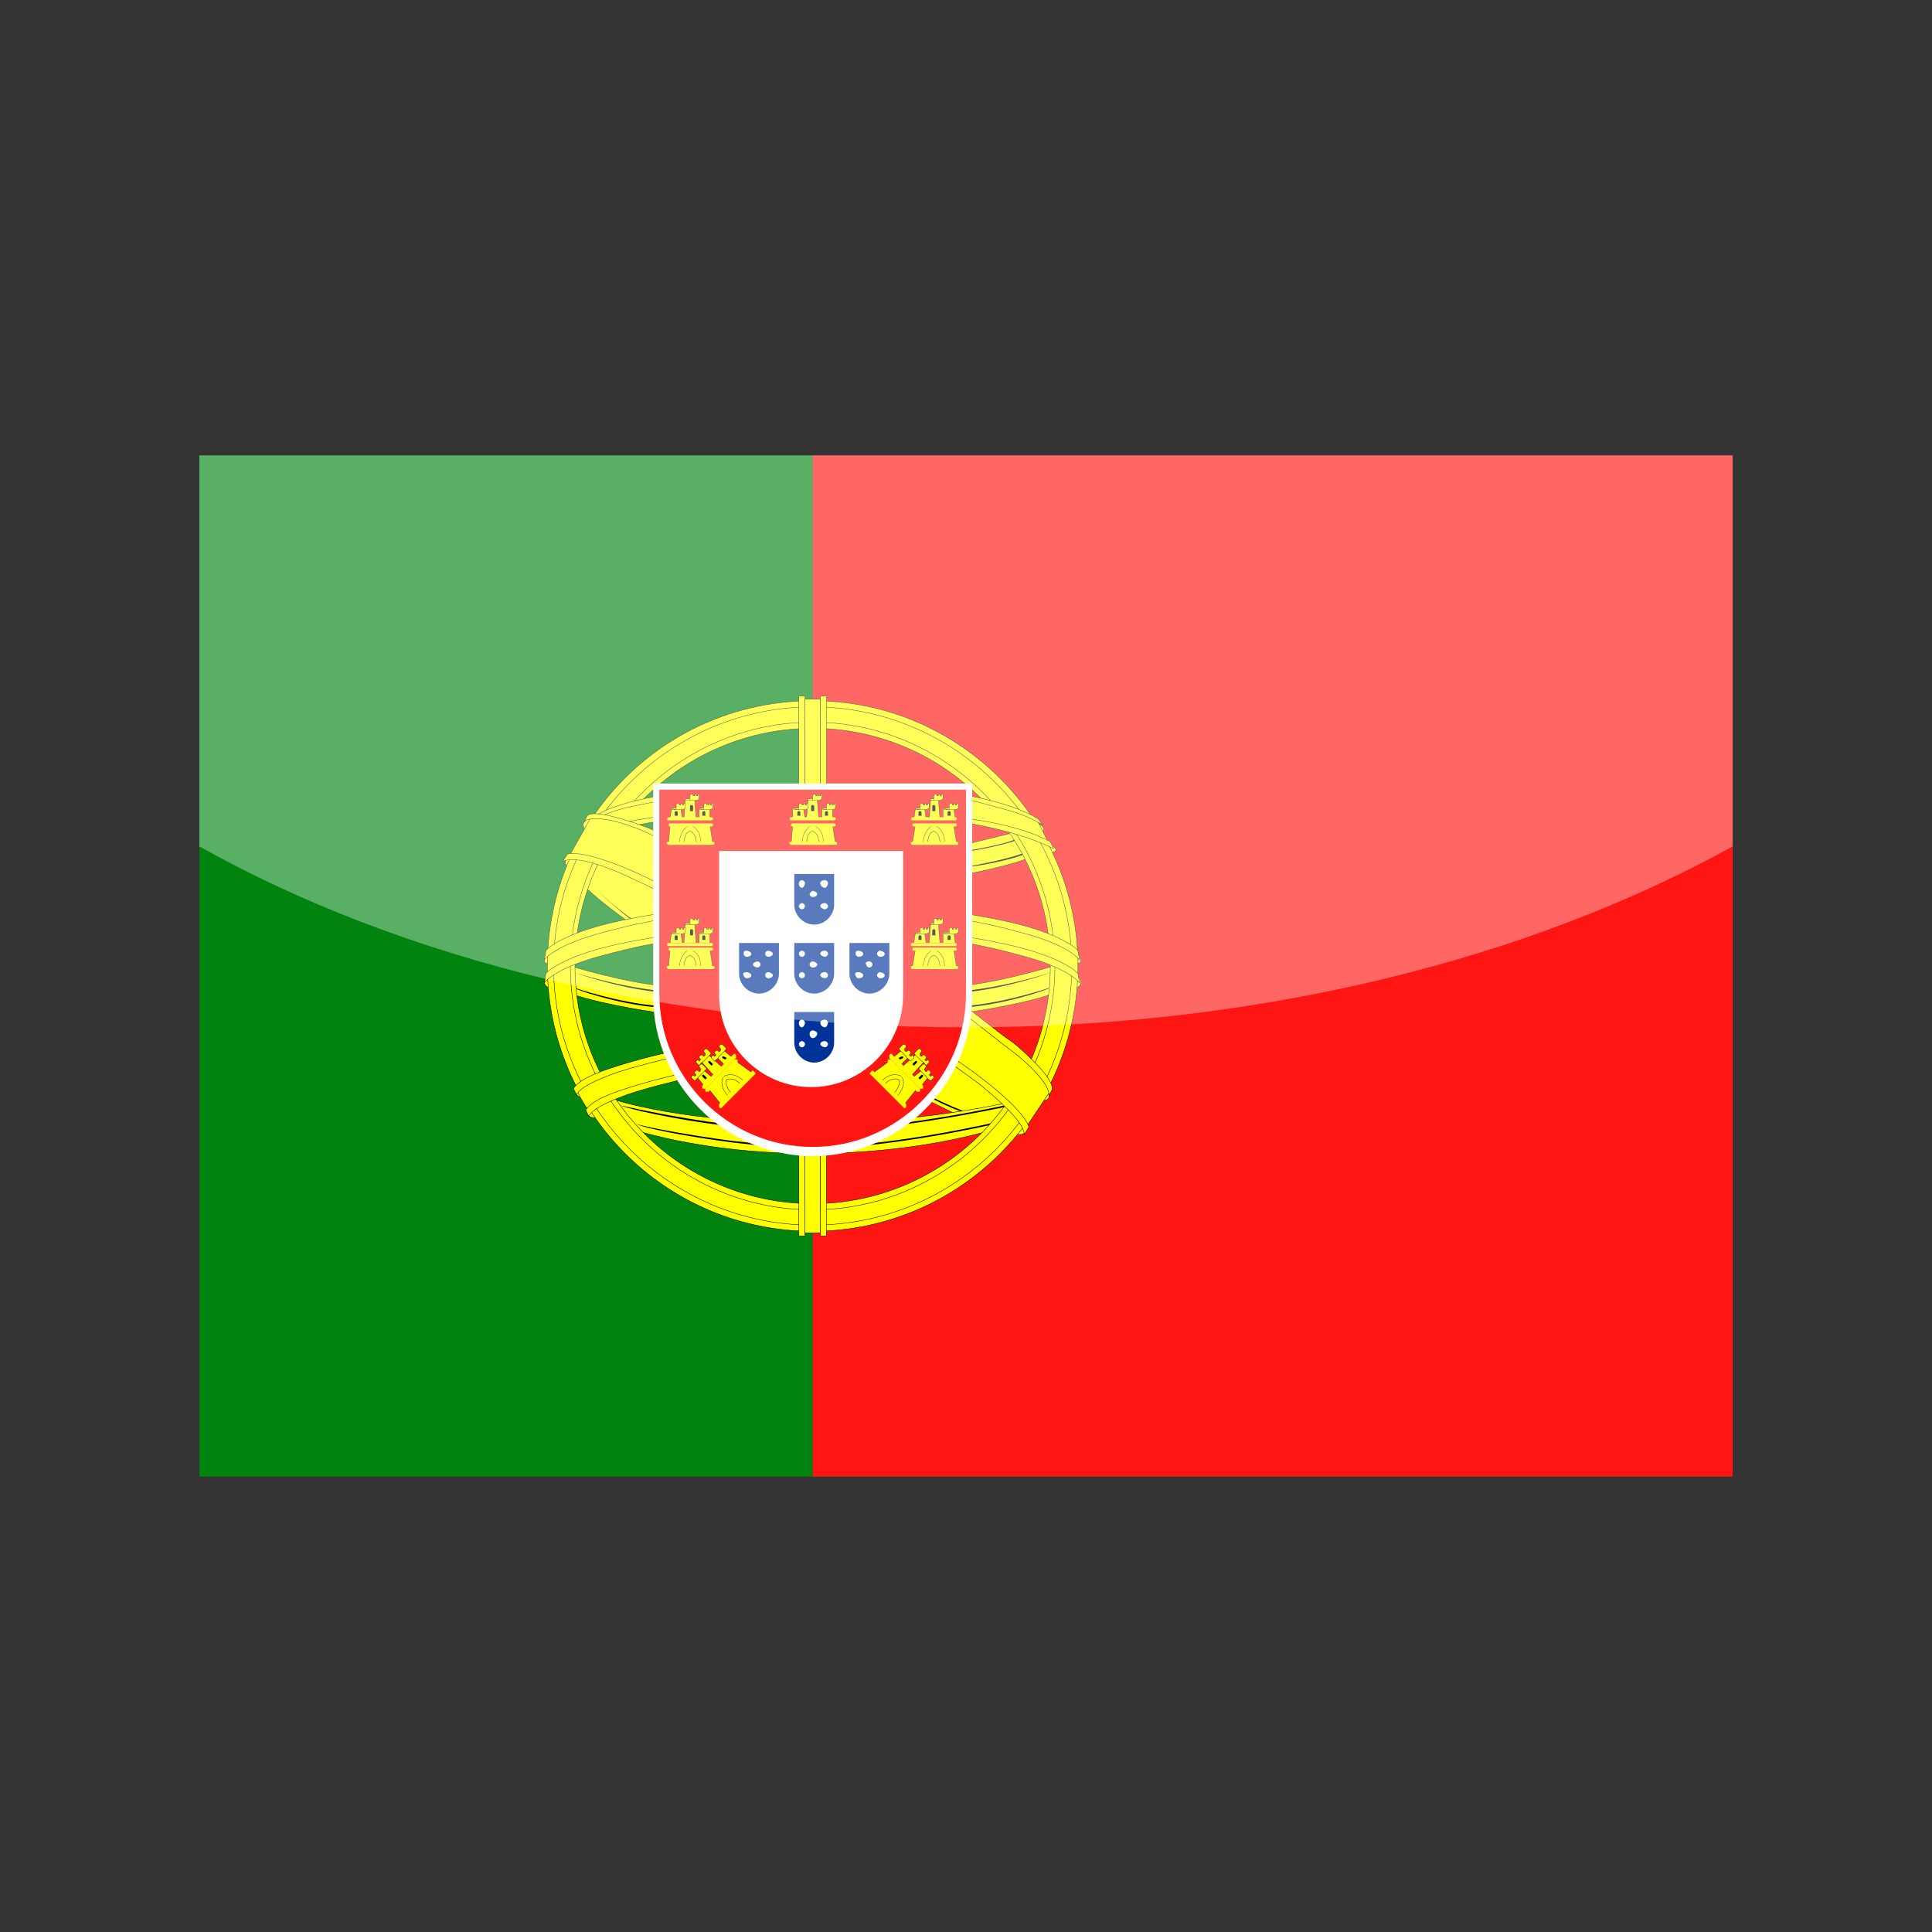 <?xml version="1.0" encoding="utf-8"?>
<!-- Generator: Adobe Illustrator 24.3.0, SVG Export Plug-In . SVG Version: 6.00 Build 0)  -->
<svg version="1.1" id="Layer_1" xmlns="http://www.w3.org/2000/svg" xmlns:xlink="http://www.w3.org/1999/xlink" x="0px" y="0px"
	 viewBox="0 0 126 126" enable-background="new 0 0 126 126" xml:space="preserve">
<rect x="0" y="0" width="126" height="126" fill="#333333" stroke="none"/>
<g>
	<g>
		<polygon fill="#00840F" points="13,96.3 53,96.3 53,29.7 13,29.7 13,96.3 		"/>
		<polygon fill="#FF1612" points="53,96.3 113,96.3 113,29.7 53,29.7 53,96.3 		"/>
		<g>
			
				<path fill-rule="evenodd" clip-rule="evenodd" fill="#FFFF00" stroke="#000000" stroke-width="2.702500e-02" stroke-miterlimit="2.414" d="
				M60.4,71.7c0,0,2.5,1.3,4.1,1.9c1.6,0.6,2.2,0.4,2.3,0.3s0.1-0.3,0.1-0.3l-0.6-1l-4-3.3c0,0-1.8,0.4-1.8,0.4
				C60.5,69.7,60.4,71.7,60.4,71.7L60.4,71.7z"/>
			<path d="M64.9,73.2c0,0-2.5-0.8-4-1.6l0,0.1C62.4,72.5,64.9,73.3,64.9,73.2L64.9,73.2L64.9,73.2z"/>
			
				<path fill-rule="evenodd" clip-rule="evenodd" fill="#FFFF00" stroke="#000000" stroke-width="2.702500e-02" stroke-miterlimit="2.414" d="
				M67.8,54.2c0.2,0,0.4,0,0.2-0.3c-0.1-0.1-0.3-0.2-0.4-0.4c0,0.2-0.1,0.3-0.1,0.5C67.6,54.1,67.7,54.2,67.8,54.2L67.8,54.2z"/>
			
				<path fill-rule="evenodd" clip-rule="evenodd" fill="#FFFF00" stroke="#000000" stroke-width="2.702500e-02" stroke-miterlimit="2.414" d="
				M68.4,55c0,0.1,0,0.3-0.1,0.4c0.1,0.1,0.1,0.1,0.2,0.2c0.2,0,0.5-0.1,0.3-0.3C68.7,55.2,68.5,55.1,68.4,55L68.4,55z"/>
			
				<path fill-rule="evenodd" clip-rule="evenodd" fill="#FFFF00" stroke="#000000" stroke-width="2.707700e-02" stroke-miterlimit="2.414" d="
				M40,71.7c0,0,4.8,1.6,13,1.5c3.9,0,8.4-0.3,13.7-1.5c-0.6,0.6-1.1,1.3-1.7,1.9c-5.2,1.6-14.6,2.6-23.3,0.2L40,71.7L40,71.7z"/>
			<path d="M41.5,73.3c0.6,0.2,3.2,0.7,6.2,1.1c1.8,0.2,3.7,0.4,5.3,0.4c5,0,11.9-1.6,11.9-1.6l0,0.1c0,0-6.9,1.6-11.9,1.6
				c-1.7,0-3.6-0.2-5.3-0.4C44.7,74.1,42.1,73.6,41.5,73.3L41.5,73.3L41.5,73.3z"/>
			<path d="M40.5,72.1c0.5,0.1,3.5,0.8,6.8,1.2c1.9,0.3,4,0.4,5.7,0.4c5.2,0,12.5-1.6,12.5-1.6l0,0.1c0,0-7.3,1.6-12.5,1.6
				c-1.8,0-3.8-0.2-5.8-0.4C43.9,73,40.9,72.3,40.5,72.1L40.5,72.1L40.5,72.1z"/>
			
				<path fill-rule="evenodd" clip-rule="evenodd" fill="#FFFF00" stroke="#000000" stroke-width="2.702500e-02" stroke-miterlimit="2.414" d="
				M43.3,66.1c0,0-3.8-0.5-6.1-1.3l0-1.8c0,0,3.6,1.1,6.1,1.3L43.3,66.1L43.3,66.1z"/>
			<path d="M37.4,63.4c0,0,2.7,0.9,5.5,1.2l0,0.1C40.1,64.4,37.4,63.4,37.4,63.4L37.4,63.4L37.4,63.4z"/>
			<path d="M37.4,64.4c0,0,2.9,1,5.5,1.2l0,0.1C40.3,65.5,37.4,64.5,37.4,64.4L37.4,64.4L37.4,64.4z"/>
			
				<path fill-rule="evenodd" clip-rule="evenodd" fill="#FFFF00" stroke="#000000" stroke-width="2.707700e-02" stroke-miterlimit="2.414" d="
				M38.9,72.9c-0.2,0-0.4,0-0.6-0.2c0.1-0.2,0.2-0.3,0.3-0.5C38.7,72.4,38.8,72.6,38.9,72.9L38.9,72.9z"/>
			
				<path fill-rule="evenodd" clip-rule="evenodd" fill="#FFFF00" stroke="#000000" stroke-width="2.707700e-02" stroke-miterlimit="2.414" d="
				M38.1,71.5c-0.1,0.1-0.3,0.1-0.5-0.1c0-0.1,0.1-0.3,0.1-0.4C37.9,71.1,38,71.3,38.1,71.5L38.1,71.5z"/>
			
				<path fill-rule="evenodd" clip-rule="evenodd" fill="#FFFF00" stroke="#000000" stroke-width="2.702500e-02" stroke-miterlimit="2.414" d="
				M62.6,57.1c0,0,3.3-0.6,4.6-1.2c1.3-0.5-1.1-1.6-1.1-1.6s-2.4,0.6-3.3,0.8C62,55.4,62.6,57.1,62.6,57.1L62.6,57.1z"/>
			<path d="M63.2,56.5c0,0,2.8-0.5,3.6-0.9l0,0.1C66,56.1,63.2,56.6,63.2,56.5L63.2,56.5L63.2,56.5z M63,55.5c0,0,2.5-0.4,3.3-0.8
				l0,0.1C65.5,55.1,63.1,55.6,63,55.5L63,55.5L63,55.5z"/>
			
				<path fill-rule="evenodd" clip-rule="evenodd" fill="#FFFF00" stroke="#000000" stroke-width="2.707700e-02" stroke-miterlimit="2.414" d="
				M35.9,64.4c-0.1,0-0.4,0-0.4-0.4c0.1-0.2,0.2-0.4,0.3-0.5C35.8,63.8,35.9,64.1,35.9,64.4L35.9,64.4z"/>
			
				<path fill-rule="evenodd" clip-rule="evenodd" fill="#FFFF00" stroke="#000000" stroke-width="2.707700e-02" stroke-miterlimit="2.414" d="
				M35.8,62.8c-0.1,0-0.3,0.1-0.3-0.2c0.1-0.2,0.1-0.3,0.2-0.5C35.8,62.3,35.8,62.5,35.8,62.8L35.8,62.8z"/>
			
				<path fill-rule="evenodd" clip-rule="evenodd" fill="#FFFF00" stroke="#000000" stroke-width="2.707700e-02" stroke-miterlimit="2.414" d="
				M70.1,64.4c0.1,0,0.4,0,0.4-0.4c-0.1-0.2-0.2-0.4-0.3-0.5C70.1,63.8,70.1,64.1,70.1,64.4L70.1,64.4z"/>
			
				<path fill-rule="evenodd" clip-rule="evenodd" fill="#FFFF00" stroke="#000000" stroke-width="2.707700e-02" stroke-miterlimit="2.414" d="
				M70.2,62.8c0.1,0,0.3,0.1,0.3-0.2c-0.1-0.2-0.1-0.3-0.2-0.5C70.2,62.3,70.2,62.5,70.2,62.8L70.2,62.8z"/>
			
				<path fill-rule="evenodd" clip-rule="evenodd" fill="#FFFF00" stroke="#000000" stroke-width="2.702500e-02" stroke-miterlimit="2.414" d="
				M41.1,60.2c0,0-1.6-1.1-2.9-2.3c-1.3-1.1-1.4-1.7-1.3-1.8C37,56,37,55.8,37,55.8l1.2,0l4.8,1.9c0,0,0.5,1.7,0.5,1.8
				C43.5,59.6,41.1,60.2,41.1,60.2L41.1,60.2z"/>
			<path d="M38.3,57.5c0,0,1.9,1.8,3.3,2.7l0,0.1C40.2,59.3,38.3,57.5,38.3,57.5L38.3,57.5L38.3,57.5z"/>
			
				<path fill-rule="evenodd" clip-rule="evenodd" fill="#FFFF00" stroke="#000000" stroke-width="2.702500e-02" stroke-miterlimit="2.414" d="
				M62.6,66.1c0,0,3.8-0.5,6.1-1.3l0-1.8c0,0-3.6,1.1-6.1,1.3L62.6,66.1L62.6,66.1z"/>
			<path d="M68.6,63.4c0,0-2.7,0.9-5.5,1.2l0,0.1C65.9,64.4,68.6,63.4,68.6,63.4L68.6,63.4L68.6,63.4z"/>
			<path d="M68.5,64.4c0,0-2.9,1-5.5,1.2l0,0.1C65.6,65.5,68.5,64.5,68.5,64.4L68.5,64.4L68.5,64.4z"/>
			
				<path fill-rule="evenodd" clip-rule="evenodd" fill="#FFFF00" stroke="#000000" stroke-width="2.702500e-02" stroke-miterlimit="2.414" d="
				M53,45.7c9.6,0,17.3,7.8,17.3,17.3c0,9.6-7.8,17.3-17.3,17.3c-9.6,0-17.3-7.8-17.3-17.3C35.7,53.4,43.4,45.7,53,45.7L53,45.7z
				 M53,47.5c8.5,0,15.5,6.9,15.5,15.5S61.5,78.5,53,78.5c-8.5,0-15.5-6.9-15.5-15.5S44.5,47.5,53,47.5L53,47.5z"/>
			<path fill="none" stroke="#000000" stroke-width="2.705000e-02" stroke-miterlimit="2.414" d="M53,46.1
				c9.3,0,16.9,7.6,16.9,16.9c0,9.3-7.5,16.9-16.9,16.9c-9.3,0-16.9-7.6-16.9-16.9C36.1,53.7,43.7,46.1,53,46.1z"/>
			<path fill="none" stroke="#000000" stroke-width="2.705100e-02" stroke-miterlimit="2.414" d="M53,47.1
				c8.7,0,15.8,7.1,15.8,15.9S61.7,78.9,53,78.9c-8.7,0-15.8-7.1-15.8-15.9S44.3,47.1,53,47.1z"/>
			
				<polygon fill-rule="evenodd" clip-rule="evenodd" fill="#FFFF00" stroke="#000000" stroke-width="2.707700e-02" stroke-miterlimit="2.414" points="
				52.5,45.6 53.5,45.6 53.5,51.8 52.5,51.8 52.5,45.6 			"/>
			
				<polygon fill-rule="evenodd" clip-rule="evenodd" fill="#FFFF00" stroke="#000000" stroke-width="2.707700e-02" stroke-miterlimit="2.414" points="
				53.9,45.4 53.5,45.4 53.5,51.8 53.9,51.8 53.9,45.4 			"/>
			
				<polygon fill-rule="evenodd" clip-rule="evenodd" fill="#FFFF00" stroke="#000000" stroke-width="2.707700e-02" stroke-miterlimit="2.414" points="
				52.5,45.4 52.1,45.4 52.1,51.8 52.5,51.8 52.5,45.4 			"/>
			
				<polygon fill-rule="evenodd" clip-rule="evenodd" fill="#FFFF00" stroke="#000000" stroke-width="2.707700e-02" stroke-miterlimit="2.414" points="
				52.5,80.4 53.5,80.4 53.5,74.2 52.5,74.2 52.5,80.4 			"/>
			
				<polygon fill-rule="evenodd" clip-rule="evenodd" fill="#FFFF00" stroke="#000000" stroke-width="2.707700e-02" stroke-miterlimit="2.414" points="
				53.9,80.6 53.5,80.6 53.5,74.2 53.9,74.2 53.9,80.6 			"/>
			
				<polygon fill-rule="evenodd" clip-rule="evenodd" fill="#FFFF00" stroke="#000000" stroke-width="2.707700e-02" stroke-miterlimit="2.414" points="
				52.5,80.6 52.1,80.6 52.1,74.2 52.5,74.2 52.5,80.6 			"/>
			
				<path fill-rule="evenodd" clip-rule="evenodd" fill="#FFFF00" stroke="#000000" stroke-width="2.707700e-02" stroke-miterlimit="2.414" d="
				M37.6,71.1c0,0,0.4,0.8,0.7,1.2c0,0,0.6-0.5,1.5-0.8c0.8-0.3,4.5-1.3,4.5-1.3l-0.7-1.4c0,0-3.7,0.8-4.8,1.5
				C37.7,70.9,37.6,71.1,37.6,71.1L37.6,71.1z"/>
			
				<path fill-rule="evenodd" clip-rule="evenodd" fill="#FFFF00" stroke="#000000" stroke-width="2.707700e-02" stroke-miterlimit="2.414" d="
				M37.4,71c0,0,0.2-0.6,2.3-1.3c2.1-0.7,4-1.1,4-1.1l0,0.4c0,0-2.6,0.6-3.9,1.1c-1.3,0.5-2,0.9-2.2,1.3L37.4,71L37.4,71z"/>
			
				<path fill-rule="evenodd" clip-rule="evenodd" fill="#FFFF00" stroke="#000000" stroke-width="2.707700e-02" stroke-miterlimit="2.414" d="
				M38.2,72.4c0,0,0.2-0.6,2.3-1.3c2.1-0.7,4-1.1,4-1.1l0,0.4c0,0-2.6,0.6-3.9,1.1c-1.3,0.5-2,0.9-2.2,1.3L38.2,72.4L38.2,72.4z"/>
			
				<path fill-rule="evenodd" clip-rule="evenodd" fill="#FFFF00" stroke="#000000" stroke-width="2.707700e-02" stroke-miterlimit="2.414" d="
				M35.7,62.3c0,0,0,0.8,0,1.3l2.3-1.1l3.2-0.9l1.7-0.3l-0.1-1.5l-3.6,0.8L37,61.4L35.7,62.3L35.7,62.3z"/>
			
				<path fill-rule="evenodd" clip-rule="evenodd" fill="#FFFF00" stroke="#000000" stroke-width="2.707700e-02" stroke-miterlimit="2.414" d="
				M35.5,64.1c0,0,0.6-0.9,3.5-1.7c2.9-0.8,4-0.9,4-0.9l-0.1-0.4c0,0-2.1,0.3-3.9,0.8c-1.8,0.5-3.1,1.2-3.4,1.6L35.5,64.1L35.5,64.1
				z"/>
			
				<path fill-rule="evenodd" clip-rule="evenodd" fill="#FFFF00" stroke="#000000" stroke-width="2.707700e-02" stroke-miterlimit="2.414" d="
				M35.5,62.6c0,0,0.6-0.9,3.5-1.7c2.9-0.8,4-0.9,4-0.9l-0.1-0.4c0,0-2.1,0.3-3.9,0.8c-1.8,0.5-3.1,1.2-3.4,1.6L35.5,62.6L35.5,62.6
				z"/>
			
				<path fill-rule="evenodd" clip-rule="evenodd" fill="#FFFF00" stroke="#000000" stroke-width="2.707700e-02" stroke-miterlimit="2.414" d="
				M70.3,62.3c0,0,0,0.8,0,1.3L68,62.5l-3.2-0.9l-1.7-0.3l0.1-1.5l3.6,0.8l2.2,0.8L70.3,62.3L70.3,62.3z"/>
			
				<path fill-rule="evenodd" clip-rule="evenodd" fill="#FFFF00" stroke="#000000" stroke-width="2.707700e-02" stroke-miterlimit="2.414" d="
				M70.4,64.1c0,0-0.6-0.9-3.5-1.7c-2.9-0.8-4-0.9-4-0.9l0.1-0.4c0,0,2.1,0.3,3.9,0.8c1.8,0.5,3.1,1.2,3.4,1.6L70.4,64.1L70.4,64.1z
				"/>
			
				<path fill-rule="evenodd" clip-rule="evenodd" fill="#FFFF00" stroke="#000000" stroke-width="2.707700e-02" stroke-miterlimit="2.414" d="
				M70.4,62.6c0,0-0.6-0.9-3.5-1.7c-2.9-0.8-4-0.9-4-0.9l0.1-0.4c0,0,2.1,0.3,3.9,0.8c1.8,0.5,3.1,1.2,3.4,1.6L70.4,62.6L70.4,62.6z
				"/>
			
				<polygon fill-rule="evenodd" clip-rule="evenodd" fill="#FFFF00" stroke="#000000" stroke-width="2.702500e-02" stroke-miterlimit="2.414" points="
				67.6,53.4 68.4,55 66.1,54.1 63,53.4 63,52.1 65.6,52.7 67.6,53.4 			"/>
			
				<path fill-rule="evenodd" clip-rule="evenodd" fill="#FFFF00" stroke="#000000" stroke-width="2.702500e-02" stroke-miterlimit="2.414" d="
				M63.2,51.9c0,0,2.9,0.5,4.5,1.5l0.3,0.4c0.1,0.1,0.1,0.1,0,0c-0.2-0.1-0.9-0.6-2.4-1c-1.8-0.5-2.3-0.6-2.3-0.6L63.2,51.9
				L63.2,51.9z"/>
			
				<path fill-rule="evenodd" clip-rule="evenodd" fill="#FFFF00" stroke="#000000" stroke-width="2.702500e-02" stroke-miterlimit="2.414" d="
				M68.5,54.9c0,0-1.6-1-5.3-1.5l0,0.3c0,0,3.2,0.5,5.4,1.6c0.1,0,0.1,0.1,0.1,0L68.5,54.9L68.5,54.9z"/>
			
				<polygon fill-rule="evenodd" clip-rule="evenodd" fill="#FFFF00" stroke="#000000" stroke-width="2.702500e-02" stroke-miterlimit="2.414" points="
				39.2,53.1 38.2,54.6 40.6,53.9 43.7,53.4 43.7,52 41.2,52.5 39.2,53.1 			"/>
			
				<path fill-rule="evenodd" clip-rule="evenodd" fill="#FFFF00" stroke="#000000" stroke-width="2.702500e-02" stroke-miterlimit="2.414" d="
				M43.6,51.8c0,0-3,0.4-4.6,1.3l-0.3,0.4c-0.1,0.1-0.1,0.1,0,0c0.2-0.1,1-0.6,2.5-0.9c1.8-0.4,2.3-0.4,2.3-0.4L43.6,51.8L43.6,51.8
				z"/>
			
				<path fill-rule="evenodd" clip-rule="evenodd" fill="#FFFF00" stroke="#000000" stroke-width="2.702500e-02" stroke-miterlimit="2.414" d="
				M38.1,54.5c0,0,1.6-0.9,5.4-1.3l-0.1,0.3c0,0-3.2,0.4-5.5,1.3c-0.1,0-0.1,0.1-0.1,0L38.1,54.5L38.1,54.5z"/>
			
				<path fill-rule="evenodd" clip-rule="evenodd" fill="#FFFF00" stroke="#000000" stroke-width="2.702500e-02" stroke-miterlimit="2.414" d="
				M38.4,53.3l-0.3,0.3c0,0-0.2,0.2,0.1,0.6l0.5-0.9L38.4,53.3L38.4,53.3z"/>
			
				<path fill-rule="evenodd" clip-rule="evenodd" fill="#FFFF00" stroke="#000000" stroke-width="2.702500e-02" stroke-miterlimit="2.414" d="
				M37.2,55.7l1.4-2.5l0.9,0l2.4,0.7l1.1,0.5c0,0,0.1,3.3,0,3.3c-0.1,0-1.8-0.9-1.8-0.9l-3-1L37.2,55.7L37.2,55.7z"/>
			
				<path fill-rule="evenodd" clip-rule="evenodd" fill="#FFFF00" stroke="#000000" stroke-width="2.702500e-02" stroke-miterlimit="2.414" d="
				M42.8,54.6c0,0-1.5-0.8-3-1.1c-1.5-0.3-1.7,0.1-1.7,0.1l0.2-0.4c0,0,0.2-0.4,2.2,0.2c2,0.6,2.2,0.8,2.2,0.8L42.8,54.6L42.8,54.6z
				"/>
			
				<path fill-rule="evenodd" clip-rule="evenodd" fill="#FFFF00" stroke="#000000" stroke-width="2.702500e-02" stroke-miterlimit="2.414" d="
				M42.7,57.5c-1.1-0.6-4.5-2.1-5.7-1.8l-0.3,0.5c0.8-0.5,3.3,0.5,4.1,0.9c1.1,0.5,1.9,0.9,1.9,0.9L42.7,57.5L42.7,57.5z"/>
			
				<path fill-rule="evenodd" clip-rule="evenodd" fill="#FFFF00" stroke="#000000" stroke-width="2.702500e-02" stroke-miterlimit="2.414" d="
				M68.5,71.2l-0.1,0.4c0,0-0.1,0.2-0.5,0.2l0.5-0.9L68.5,71.2L68.5,71.2z"/>
			
				<path fill-rule="evenodd" clip-rule="evenodd" fill="#FFFF00" stroke="#000000" stroke-width="2.702500e-02" stroke-miterlimit="2.414" d="
				M67,73.4l1.6-2.4l-0.5-0.8l-1.8-1.8L62.9,66c0,0-0.8,3.1-0.7,3.2c0,0.1,1.8,1.2,1.8,1.2l2.4,2.1L67,73.4L67,73.4z"/>
			
				<path fill-rule="evenodd" clip-rule="evenodd" fill="#FFFF00" stroke="#000000" stroke-width="2.702500e-02" stroke-miterlimit="2.414" d="
				M63.1,66.3c0,0,2.2,1.7,2.3,1.8c0.4,0.3,1.4,1,2.2,1.9c1,1.1,0.8,1.5,0.8,1.5l0.2-0.4c0,0,0.3-0.4-1.2-1.9
				c-0.8-0.8-1.3-1.2-1.6-1.4c-0.2-0.1-2.6-2-2.6-2L63.1,66.3L63.1,66.3z"/>
			
				<path fill-rule="evenodd" clip-rule="evenodd" fill="#FFFF00" stroke="#000000" stroke-width="2.702500e-02" stroke-miterlimit="2.414" d="
				M62,68.9c1.3,0.8,4.7,3.3,5.1,4.6l-0.3,0.5c0-0.9-2.1-2.6-2.8-3.2c-0.8-0.6-1.6-1.2-2.4-1.7L62,68.9L62,68.9z"/>
			<path fill-rule="evenodd" clip-rule="evenodd" fill="#FF1612" d="M43,51.5h20v13.3c0,5.5-4.5,10-10,10h0c-5.5,0-10-4.5-10-10
				V51.5L43,51.5z"/>
			<path fill-rule="evenodd" clip-rule="evenodd" fill="#FFFFFF" d="M42.6,51.1h20.8v13.9c0,5.7-4.7,10.4-10.4,10.4l0,0
				c-5.7,0-10.4-4.7-10.4-10.4V51.1L42.6,51.1z"/>
			<path fill-rule="evenodd" clip-rule="evenodd" fill="#FF1612" d="M43,51.5h20v13.3c0,5.5-4.5,10-10,10h0c-5.5,0-10-4.5-10-10
				V51.5L43,51.5z"/>
			
				<polygon fill-rule="evenodd" clip-rule="evenodd" fill="#FFFF00" stroke="#000000" stroke-width="2.162200e-02" stroke-miterlimit="2.414" points="
				52.6,53.4 52.7,52.1 53.3,52.1 53.4,53.4 52.6,53.4 			"/>
			<path fill-rule="evenodd" clip-rule="evenodd" d="M52.9,52.9h0.2v-0.3c0,0,0-0.1-0.1-0.1l0,0c0,0-0.1,0-0.1,0.1V52.9L52.9,52.9z"
				/>
			
				<polygon fill-rule="evenodd" clip-rule="evenodd" fill="#FFFF00" stroke="#000000" stroke-width="2.162200e-02" stroke-miterlimit="2.414" points="
				51.7,53.4 51.7,52.7 52.4,52.7 52.5,53.4 51.7,53.4 			"/>
			
				<polygon fill-rule="evenodd" clip-rule="evenodd" fill="#FFFF00" stroke="#000000" stroke-width="2.162200e-02" stroke-miterlimit="2.414" points="
				53.6,53.4 53.6,52.7 54.3,52.7 54.3,53.4 53.6,53.4 			"/>
			
				<polygon fill-rule="evenodd" clip-rule="evenodd" fill="#FFFF00" stroke="#000000" stroke-width="2.162200e-02" stroke-miterlimit="2.414" points="
				51.6,55 51.7,53.8 54.3,53.8 54.5,55.1 51.6,55 			"/>
			
				<path fill-rule="evenodd" clip-rule="evenodd" fill="#FFFF00" stroke="#000000" stroke-width="2.162200e-02" stroke-miterlimit="2.414" d="
				M52.3,55c0,0,0-0.9,0.7-1.2c0,0,0.7,0.2,0.7,1.1L52.3,55L52.3,55z"/>
			
				<path fill-rule="evenodd" clip-rule="evenodd" fill="#FFFF00" stroke="#000000" stroke-width="2.387700e-02" stroke-miterlimit="2.414" d="
				M52.6,55c0,0,0-0.7,0.4-0.8c0,0,0.4,0.1,0.4,0.8L52.6,55L52.6,55z"/>
			<path fill-rule="evenodd" clip-rule="evenodd" fill="#FFFF00" d="M51.6,54.9h2.9c0.1,0,0.1,0.1,0.1,0.1l0,0
				c0,0.1-0.1,0.1-0.1,0.1h-2.9c-0.1,0-0.1-0.1-0.1-0.1l0,0C51.4,55,51.5,54.9,51.6,54.9L51.6,54.9z"/>
			<path fill-rule="evenodd" clip-rule="evenodd" fill="#FFFF00" d="M51.7,53.9h2.7c0.1,0,0.1-0.1,0.1-0.1l0,0
				c0-0.1-0.1-0.1-0.1-0.1h-2.7c-0.1,0-0.1,0.1-0.1,0.1l0,0C51.5,53.8,51.6,53.9,51.7,53.9L51.7,53.9z"/>
			<path fill-rule="evenodd" clip-rule="evenodd" fill="#FFFF00" d="M51.6,53.3h2.8c0.1,0,0.1,0.1,0.1,0.1l0,0
				c0,0.1-0.1,0.1-0.1,0.1h-2.8c-0.1,0-0.1-0.1-0.1-0.1l0,0C51.5,53.4,51.5,53.3,51.6,53.3L51.6,53.3z"/>
			<path fill-rule="evenodd" clip-rule="evenodd" d="M52,53.2h0.2V53c0,0,0-0.1-0.1-0.1l0,0c0,0-0.1,0-0.1,0.1V53.2L52,53.2z"/>
			<path fill-rule="evenodd" clip-rule="evenodd" d="M53.9,53.2H54V53c0,0,0-0.1-0.1-0.1l0,0c0,0-0.1,0-0.1,0.1V53.2L53.9,53.2z"/>
			
				<path fill-rule="evenodd" clip-rule="evenodd" fill="#FFFF00" stroke="#000000" stroke-width="2.162200e-02" stroke-miterlimit="2.414" d="
				M51.9,52.8c0,0,0.5,0,0.6,0s0.2-0.1,0.2-0.1c0-0.1,0-0.3,0-0.3c0,0,0,0,0,0c0,0-0.1,0-0.1,0s0,0,0,0c0,0,0,0.1,0,0.1c0,0,0,0,0,0
				c0,0-0.1,0-0.1,0c0,0,0,0,0,0c0,0,0-0.1,0-0.1c0,0,0,0,0,0c0,0-0.1,0-0.1,0c0,0,0,0,0,0c0,0,0,0.1,0,0.1c0,0,0,0,0,0
				s-0.1,0-0.1,0c0,0,0,0,0,0c0,0,0-0.1,0-0.1c0,0,0,0,0,0c0,0-0.1,0-0.1,0c0,0-0.1,0-0.1,0.1c0,0,0,0.2,0,0.3
				C51.6,52.7,51.7,52.8,51.9,52.8L51.9,52.8z"/>
			
				<path fill-rule="evenodd" clip-rule="evenodd" fill="#FFFF00" stroke="#000000" stroke-width="2.162200e-02" stroke-miterlimit="2.414" d="
				M52.8,52.2c0,0,0.5,0,0.6,0c0.1,0,0.2-0.1,0.2-0.1c0-0.1,0-0.3,0-0.3c0,0,0,0,0,0c0,0-0.1,0-0.1,0c0,0,0,0,0,0s0,0.1,0,0.1
				c0,0,0,0,0,0c0,0-0.1,0-0.1,0c0,0,0,0,0,0c0,0,0-0.1,0-0.1s0,0,0,0s-0.1,0-0.1,0c0,0,0,0,0,0c0,0,0,0.1,0,0.1c0,0,0,0,0,0
				c0,0-0.1,0-0.1,0c0,0,0,0,0,0c0,0,0-0.1,0-0.1c0,0,0,0,0,0c0,0-0.1,0-0.1,0c0,0-0.1,0-0.1,0.1c0,0,0,0.2,0,0.3
				C52.5,52.2,52.6,52.2,52.8,52.2L52.8,52.2z"/>
			
				<path fill-rule="evenodd" clip-rule="evenodd" fill="#FFFF00" stroke="#000000" stroke-width="2.162200e-02" stroke-miterlimit="2.414" d="
				M53.7,52.8c0,0,0.5,0,0.6,0c0.1,0,0.2-0.1,0.2-0.1c0-0.1,0-0.3,0-0.3c0,0,0,0,0,0c0,0-0.1,0-0.1,0c0,0,0,0,0,0c0,0,0,0.1,0,0.1
				c0,0,0,0,0,0c0,0-0.1,0-0.1,0c0,0,0,0,0,0c0,0,0-0.1,0-0.1c0,0,0,0,0,0c0,0-0.1,0-0.1,0c0,0,0,0,0,0c0,0,0,0.1,0,0.1c0,0,0,0,0,0
				c0,0-0.1,0-0.1,0s0,0,0,0c0,0,0-0.1,0-0.1c0,0,0,0,0,0c0,0-0.1,0-0.1,0c0,0-0.1,0-0.1,0.1c0,0,0,0.2,0,0.3
				C53.5,52.7,53.5,52.8,53.7,52.8L53.7,52.8z"/>
			
				<polygon fill-rule="evenodd" clip-rule="evenodd" fill="#FFFF00" stroke="#000000" stroke-width="2.162200e-02" stroke-miterlimit="2.414" points="
				44.6,53.4 44.7,52.1 45.3,52.1 45.4,53.4 44.6,53.4 			"/>
			<path fill-rule="evenodd" clip-rule="evenodd" d="M45,52.9h0.2v-0.3c0,0,0-0.1-0.1-0.1l0,0c0,0-0.1,0-0.1,0.1V52.9L45,52.9z"/>
			
				<polygon fill-rule="evenodd" clip-rule="evenodd" fill="#FFFF00" stroke="#000000" stroke-width="2.162200e-02" stroke-miterlimit="2.414" points="
				43.7,53.4 43.8,52.7 44.4,52.7 44.5,53.4 43.7,53.4 			"/>
			
				<polygon fill-rule="evenodd" clip-rule="evenodd" fill="#FFFF00" stroke="#000000" stroke-width="2.162200e-02" stroke-miterlimit="2.414" points="
				45.6,53.4 45.6,52.7 46.3,52.7 46.3,53.4 45.6,53.4 			"/>
			
				<polygon fill-rule="evenodd" clip-rule="evenodd" fill="#FFFF00" stroke="#000000" stroke-width="2.162200e-02" stroke-miterlimit="2.414" points="
				43.6,55 43.7,53.8 46.3,53.8 46.5,55.1 43.6,55 			"/>
			
				<path fill-rule="evenodd" clip-rule="evenodd" fill="#FFFF00" stroke="#000000" stroke-width="2.162200e-02" stroke-miterlimit="2.414" d="
				M44.3,55c0,0,0-0.9,0.7-1.2c0,0,0.7,0.2,0.7,1.1L44.3,55L44.3,55z"/>
			
				<path fill-rule="evenodd" clip-rule="evenodd" fill="#FFFF00" stroke="#000000" stroke-width="2.387700e-02" stroke-miterlimit="2.414" d="
				M44.6,55c0,0,0-0.7,0.4-0.8c0,0,0.4,0.1,0.4,0.8L44.6,55L44.6,55z"/>
			<path fill-rule="evenodd" clip-rule="evenodd" fill="#FFFF00" d="M43.6,54.9h2.9c0.1,0,0.1,0.1,0.1,0.1l0,0
				c0,0.1-0.1,0.1-0.1,0.1h-2.9c-0.1,0-0.1-0.1-0.1-0.1l0,0C43.4,55,43.5,54.9,43.6,54.9L43.6,54.9z"/>
			<path fill-rule="evenodd" clip-rule="evenodd" fill="#FFFF00" d="M43.7,53.9h2.7c0.1,0,0.1-0.1,0.1-0.1l0,0
				c0-0.1-0.1-0.1-0.1-0.1h-2.7c-0.1,0-0.1,0.1-0.1,0.1l0,0C43.6,53.8,43.6,53.9,43.7,53.9L43.7,53.9z"/>
			<path fill-rule="evenodd" clip-rule="evenodd" fill="#FFFF00" d="M43.6,53.3h2.8c0.1,0,0.1,0.1,0.1,0.1l0,0
				c0,0.1-0.1,0.1-0.1,0.1h-2.8c-0.1,0-0.1-0.1-0.1-0.1l0,0C43.5,53.4,43.6,53.3,43.6,53.3L43.6,53.3z"/>
			<path fill-rule="evenodd" clip-rule="evenodd" d="M44,53.2h0.2V53c0,0,0-0.1-0.1-0.1l0,0c0,0-0.1,0-0.1,0.1V53.2L44,53.2z"/>
			<path fill-rule="evenodd" clip-rule="evenodd" d="M45.9,53.2H46V53c0,0,0-0.1-0.1-0.1l0,0c0,0-0.1,0-0.1,0.1V53.2L45.9,53.2z"/>
			
				<path fill-rule="evenodd" clip-rule="evenodd" fill="#FFFF00" stroke="#000000" stroke-width="2.162200e-02" stroke-miterlimit="2.414" d="
				M43.9,52.8c0,0,0.5,0,0.6,0s0.2-0.1,0.2-0.1c0-0.1,0-0.3,0-0.3c0,0,0,0,0,0c0,0-0.1,0-0.1,0c0,0,0,0,0,0c0,0,0,0.1,0,0.1
				c0,0,0,0,0,0c0,0-0.1,0-0.1,0c0,0,0,0,0,0c0,0,0-0.1,0-0.1c0,0,0,0,0,0s-0.1,0-0.1,0c0,0,0,0,0,0c0,0,0,0.1,0,0.1c0,0,0,0,0,0
				c0,0-0.1,0-0.1,0c0,0,0,0,0,0c0,0,0-0.1,0-0.1c0,0,0,0,0,0c0,0-0.1,0-0.1,0c0,0-0.1,0-0.1,0.1c0,0,0,0.2,0,0.3
				C43.6,52.7,43.7,52.8,43.9,52.8L43.9,52.8z"/>
			
				<path fill-rule="evenodd" clip-rule="evenodd" fill="#FFFF00" stroke="#000000" stroke-width="2.162200e-02" stroke-miterlimit="2.414" d="
				M44.8,52.2c0,0,0.5,0,0.6,0c0.1,0,0.2-0.1,0.2-0.1c0-0.1,0-0.3,0-0.3c0,0,0,0,0,0c0,0-0.1,0-0.1,0c0,0,0,0,0,0s0,0.1,0,0.1
				c0,0,0,0,0,0c0,0-0.1,0-0.1,0c0,0,0,0,0,0c0,0,0-0.1,0-0.1s0,0,0,0c0,0-0.1,0-0.1,0c0,0,0,0,0,0c0,0,0,0.1,0,0.1c0,0,0,0,0,0
				s-0.1,0-0.1,0c0,0,0,0,0,0c0,0,0-0.1,0-0.1c0,0,0,0,0,0c0,0-0.1,0-0.1,0c0,0-0.1,0-0.1,0.1c0,0,0,0.2,0,0.3
				C44.5,52.2,44.6,52.2,44.8,52.2L44.8,52.2z"/>
			
				<path fill-rule="evenodd" clip-rule="evenodd" fill="#FFFF00" stroke="#000000" stroke-width="2.162200e-02" stroke-miterlimit="2.414" d="
				M45.7,52.8c0,0,0.5,0,0.6,0s0.2-0.1,0.2-0.1c0-0.1,0-0.3,0-0.3c0,0,0,0,0,0c0,0-0.1,0-0.1,0c0,0,0,0,0,0c0,0,0,0.1,0,0.1
				c0,0,0,0,0,0c0,0-0.1,0-0.1,0c0,0,0,0,0,0c0,0,0-0.1,0-0.1c0,0,0,0,0,0c0,0-0.1,0-0.1,0c0,0,0,0,0,0c0,0,0,0.1,0,0.1c0,0,0,0,0,0
				c0,0-0.1,0-0.1,0s0,0,0,0c0,0,0-0.1,0-0.1c0,0,0,0,0,0c0,0-0.1,0-0.1,0c0,0-0.1,0-0.1,0.1c0,0,0,0.2,0,0.3
				C45.5,52.7,45.5,52.8,45.7,52.8L45.7,52.8z"/>
			
				<polygon fill-rule="evenodd" clip-rule="evenodd" fill="#FFFF00" stroke="#000000" stroke-width="2.162200e-02" stroke-miterlimit="2.414" points="
				60.6,53.4 60.7,52.1 61.2,52.1 61.3,53.4 60.6,53.4 			"/>
			<path fill-rule="evenodd" clip-rule="evenodd" d="M60.9,52.9H61v-0.3c0,0,0-0.1-0.1-0.1l0,0c0,0-0.1,0-0.1,0.1V52.9L60.9,52.9z"
				/>
			
				<polygon fill-rule="evenodd" clip-rule="evenodd" fill="#FFFF00" stroke="#000000" stroke-width="2.162200e-02" stroke-miterlimit="2.414" points="
				59.6,53.4 59.7,52.7 60.3,52.7 60.4,53.4 59.6,53.4 			"/>
			
				<polygon fill-rule="evenodd" clip-rule="evenodd" fill="#FFFF00" stroke="#000000" stroke-width="2.162200e-02" stroke-miterlimit="2.414" points="
				61.5,53.4 61.5,52.7 62.2,52.7 62.3,53.4 61.5,53.4 			"/>
			
				<polygon fill-rule="evenodd" clip-rule="evenodd" fill="#FFFF00" stroke="#000000" stroke-width="2.162200e-02" stroke-miterlimit="2.414" points="
				59.5,55 59.7,53.8 62.2,53.8 62.4,55.1 59.5,55 			"/>
			
				<path fill-rule="evenodd" clip-rule="evenodd" fill="#FFFF00" stroke="#000000" stroke-width="2.162200e-02" stroke-miterlimit="2.414" d="
				M60.2,55c0,0,0-0.9,0.7-1.2c0,0,0.7,0.2,0.7,1.1L60.2,55L60.2,55z"/>
			
				<path fill-rule="evenodd" clip-rule="evenodd" fill="#FFFF00" stroke="#000000" stroke-width="2.387700e-02" stroke-miterlimit="2.414" d="
				M60.5,55c0,0,0-0.7,0.4-0.8c0,0,0.4,0.1,0.4,0.8L60.5,55L60.5,55z"/>
			<path fill-rule="evenodd" clip-rule="evenodd" fill="#FFFF00" d="M59.5,54.9h2.9c0.1,0,0.1,0.1,0.1,0.1l0,0
				c0,0.1-0.1,0.1-0.1,0.1h-2.9c-0.1,0-0.1-0.1-0.1-0.1l0,0C59.4,55,59.4,54.9,59.5,54.9L59.5,54.9z"/>
			<path fill-rule="evenodd" clip-rule="evenodd" fill="#FFFF00" d="M59.6,53.9h2.7c0.1,0,0.1-0.1,0.1-0.1l0,0
				c0-0.1-0.1-0.1-0.1-0.1h-2.7c-0.1,0-0.1,0.1-0.1,0.1l0,0C59.5,53.8,59.5,53.9,59.6,53.9L59.6,53.9z"/>
			<path fill-rule="evenodd" clip-rule="evenodd" fill="#FFFF00" d="M59.5,53.3h2.8c0.1,0,0.1,0.1,0.1,0.1l0,0
				c0,0.1-0.1,0.1-0.1,0.1h-2.8c-0.1,0-0.1-0.1-0.1-0.1l0,0C59.4,53.4,59.5,53.3,59.5,53.3L59.5,53.3z"/>
			<path fill-rule="evenodd" clip-rule="evenodd" d="M59.9,53.2h0.2V53c0,0,0-0.1-0.1-0.1l0,0c0,0-0.1,0-0.1,0.1V53.2L59.9,53.2z"/>
			<path fill-rule="evenodd" clip-rule="evenodd" d="M61.8,53.2H62V53c0,0,0-0.1-0.1-0.1l0,0c0,0-0.1,0-0.1,0.1V53.2L61.8,53.2z"/>
			
				<path fill-rule="evenodd" clip-rule="evenodd" fill="#FFFF00" stroke="#000000" stroke-width="2.162200e-02" stroke-miterlimit="2.414" d="
				M59.8,52.8c0,0,0.5,0,0.6,0s0.2-0.1,0.2-0.1c0-0.1,0-0.3,0-0.3c0,0,0,0,0,0c0,0-0.1,0-0.1,0c0,0,0,0,0,0c0,0,0,0.1,0,0.1
				c0,0,0,0,0,0c0,0-0.1,0-0.1,0c0,0,0,0,0,0c0,0,0-0.1,0-0.1c0,0,0,0,0,0c0,0-0.1,0-0.1,0c0,0,0,0,0,0c0,0,0,0.1,0,0.1c0,0,0,0,0,0
				c0,0-0.1,0-0.1,0c0,0,0,0,0,0c0,0,0-0.1,0-0.1c0,0,0,0,0,0c0,0-0.1,0-0.1,0c0,0-0.1,0-0.1,0.1c0,0,0,0.2,0,0.3
				C59.5,52.7,59.6,52.8,59.8,52.8L59.8,52.8z"/>
			
				<path fill-rule="evenodd" clip-rule="evenodd" fill="#FFFF00" stroke="#000000" stroke-width="2.162200e-02" stroke-miterlimit="2.414" d="
				M60.7,52.2c0,0,0.5,0,0.6,0c0.1,0,0.2-0.1,0.2-0.1c0-0.1,0-0.3,0-0.3c0,0,0,0,0,0c0,0-0.1,0-0.1,0c0,0,0,0,0,0s0,0.1,0,0.1
				c0,0,0,0,0,0c0,0-0.1,0-0.1,0c0,0,0,0,0,0c0,0,0-0.1,0-0.1s0,0,0,0s-0.1,0-0.1,0c0,0,0,0,0,0c0,0,0,0.1,0,0.1c0,0,0,0,0,0
				s-0.1,0-0.1,0s0,0,0,0c0,0,0-0.1,0-0.1c0,0,0,0,0,0c0,0-0.1,0-0.1,0c0,0-0.1,0-0.1,0.1c0,0,0,0.2,0,0.3
				C60.5,52.2,60.5,52.2,60.7,52.2L60.7,52.2z"/>
			
				<path fill-rule="evenodd" clip-rule="evenodd" fill="#FFFF00" stroke="#000000" stroke-width="2.162200e-02" stroke-miterlimit="2.414" d="
				M61.7,52.8c0,0,0.5,0,0.6,0s0.2-0.1,0.2-0.1c0-0.1,0-0.3,0-0.3c0,0,0,0,0,0c0,0-0.1,0-0.1,0c0,0,0,0,0,0c0,0,0,0.1,0,0.1
				c0,0,0,0,0,0c0,0-0.1,0-0.1,0c0,0,0,0,0,0c0,0,0-0.1,0-0.1c0,0,0,0,0,0c0,0-0.1,0-0.1,0c0,0,0,0,0,0c0,0,0,0.1,0,0.1c0,0,0,0,0,0
				c0,0-0.1,0-0.1,0s0,0,0,0c0,0,0-0.1,0-0.1c0,0,0,0,0,0c0,0-0.1,0-0.1,0c0,0-0.1,0-0.1,0.1c0,0,0,0.2,0,0.3
				C61.4,52.7,61.5,52.8,61.7,52.8L61.7,52.8z"/>
			
				<polygon fill-rule="evenodd" clip-rule="evenodd" fill="#FFFF00" stroke="#000000" stroke-width="2.162200e-02" stroke-miterlimit="2.414" points="
				44.6,61.5 44.7,60.2 45.3,60.2 45.4,61.5 44.6,61.5 			"/>
			<path fill-rule="evenodd" clip-rule="evenodd" d="M45,61h0.2v-0.3c0,0,0-0.1-0.1-0.1l0,0c0,0-0.1,0-0.1,0.1V61L45,61z"/>
			
				<polygon fill-rule="evenodd" clip-rule="evenodd" fill="#FFFF00" stroke="#000000" stroke-width="2.162200e-02" stroke-miterlimit="2.414" points="
				43.7,61.5 43.8,60.8 44.4,60.8 44.5,61.5 43.7,61.5 			"/>
			
				<polygon fill-rule="evenodd" clip-rule="evenodd" fill="#FFFF00" stroke="#000000" stroke-width="2.162200e-02" stroke-miterlimit="2.414" points="
				45.6,61.5 45.6,60.8 46.3,60.8 46.3,61.5 45.6,61.5 			"/>
			
				<polygon fill-rule="evenodd" clip-rule="evenodd" fill="#FFFF00" stroke="#000000" stroke-width="2.162200e-02" stroke-miterlimit="2.414" points="
				43.6,63.1 43.7,61.9 46.3,61.9 46.5,63.2 43.6,63.1 			"/>
			
				<path fill-rule="evenodd" clip-rule="evenodd" fill="#FFFF00" stroke="#000000" stroke-width="2.162200e-02" stroke-miterlimit="2.414" d="
				M44.3,63.1c0,0,0-0.9,0.7-1.2c0,0,0.7,0.2,0.7,1.1L44.3,63.1L44.3,63.1z"/>
			
				<path fill-rule="evenodd" clip-rule="evenodd" fill="#FFFF00" stroke="#000000" stroke-width="2.387700e-02" stroke-miterlimit="2.414" d="
				M44.6,63.1c0,0,0-0.7,0.4-0.8c0,0,0.4,0.1,0.4,0.8L44.6,63.1L44.6,63.1z"/>
			<path fill-rule="evenodd" clip-rule="evenodd" fill="#FFFF00" d="M43.6,63h2.9c0.1,0,0.1,0.1,0.1,0.1l0,0c0,0.1-0.1,0.1-0.1,0.1
				h-2.9c-0.1,0-0.1-0.1-0.1-0.1l0,0C43.4,63.1,43.5,63,43.6,63L43.6,63z"/>
			<path fill-rule="evenodd" clip-rule="evenodd" fill="#FFFF00" d="M43.7,62h2.7c0.1,0,0.1-0.1,0.1-0.1l0,0c0-0.1-0.1-0.1-0.1-0.1
				h-2.7c-0.1,0-0.1,0.1-0.1,0.1l0,0C43.6,61.9,43.6,62,43.7,62L43.7,62z"/>
			<path fill-rule="evenodd" clip-rule="evenodd" fill="#FFFF00" d="M43.6,61.5h2.8c0.1,0,0.1,0.1,0.1,0.1l0,0
				c0,0.1-0.1,0.1-0.1,0.1h-2.8c-0.1,0-0.1-0.1-0.1-0.1l0,0C43.5,61.5,43.6,61.5,43.6,61.5L43.6,61.5z"/>
			<path fill-rule="evenodd" clip-rule="evenodd" d="M44,61.3h0.2v-0.2c0,0,0-0.1-0.1-0.1l0,0c0,0-0.1,0-0.1,0.1V61.3L44,61.3z"/>
			<path fill-rule="evenodd" clip-rule="evenodd" d="M45.9,61.3H46v-0.2c0,0,0-0.1-0.1-0.1l0,0c0,0-0.1,0-0.1,0.1V61.3L45.9,61.3z"
				/>
			
				<path fill-rule="evenodd" clip-rule="evenodd" fill="#FFFF00" stroke="#000000" stroke-width="2.162200e-02" stroke-miterlimit="2.414" d="
				M43.9,60.9c0,0,0.5,0,0.6,0s0.2-0.1,0.2-0.1c0-0.1,0-0.3,0-0.3c0,0,0,0,0,0c0,0-0.1,0-0.1,0c0,0,0,0,0,0c0,0,0,0.1,0,0.1
				c0,0,0,0,0,0c0,0-0.1,0-0.1,0c0,0,0,0,0,0c0,0,0-0.1,0-0.1c0,0,0,0,0,0s-0.1,0-0.1,0c0,0,0,0,0,0c0,0,0,0.1,0,0.1c0,0,0,0,0,0
				c0,0-0.1,0-0.1,0c0,0,0,0,0,0s0-0.1,0-0.1c0,0,0,0,0,0c0,0-0.1,0-0.1,0c0,0-0.1,0-0.1,0.1c0,0,0,0.2,0,0.3
				C43.6,60.8,43.7,60.9,43.9,60.9L43.9,60.9z"/>
			
				<path fill-rule="evenodd" clip-rule="evenodd" fill="#FFFF00" stroke="#000000" stroke-width="2.162200e-02" stroke-miterlimit="2.414" d="
				M44.8,60.3c0,0,0.5,0,0.6,0c0.1,0,0.2-0.1,0.2-0.1c0-0.1,0-0.3,0-0.3c0,0,0,0,0,0c0,0-0.1,0-0.1,0c0,0,0,0,0,0s0,0.1,0,0.1
				c0,0,0,0,0,0c0,0-0.1,0-0.1,0c0,0,0,0,0,0c0,0,0-0.1,0-0.1s0,0,0,0c0,0-0.1,0-0.1,0c0,0,0,0,0,0c0,0,0,0.1,0,0.1c0,0,0,0,0,0
				s-0.1,0-0.1,0c0,0,0,0,0,0c0,0,0-0.1,0-0.1c0,0,0,0,0,0c0,0-0.1,0-0.1,0c0,0-0.1,0-0.1,0.1c0,0,0,0.2,0,0.3
				C44.5,60.3,44.6,60.3,44.8,60.3L44.8,60.3z"/>
			
				<path fill-rule="evenodd" clip-rule="evenodd" fill="#FFFF00" stroke="#000000" stroke-width="2.162200e-02" stroke-miterlimit="2.414" d="
				M45.7,60.9c0,0,0.5,0,0.6,0s0.2-0.1,0.2-0.1c0-0.1,0-0.3,0-0.3c0,0,0,0,0,0c0,0-0.1,0-0.1,0c0,0,0,0,0,0c0,0,0,0.1,0,0.1
				c0,0,0,0,0,0c0,0-0.1,0-0.1,0c0,0,0,0,0,0c0,0,0-0.1,0-0.1c0,0,0,0,0,0c0,0-0.1,0-0.1,0c0,0,0,0,0,0c0,0,0,0.1,0,0.1c0,0,0,0,0,0
				c0,0-0.1,0-0.1,0s0,0,0,0s0-0.1,0-0.1c0,0,0,0,0,0c0,0-0.1,0-0.1,0c0,0-0.1,0-0.1,0.1c0,0,0,0.2,0,0.3
				C45.5,60.8,45.5,60.9,45.7,60.9L45.7,60.9z"/>
			
				<polygon fill-rule="evenodd" clip-rule="evenodd" fill="#FFFF00" stroke="#000000" stroke-width="2.162200e-02" stroke-miterlimit="2.414" points="
				60.6,61.5 60.7,60.2 61.2,60.2 61.3,61.5 60.6,61.5 			"/>
			<path fill-rule="evenodd" clip-rule="evenodd" d="M60.9,61H61v-0.3c0,0,0-0.1-0.1-0.1l0,0c0,0-0.1,0-0.1,0.1V61L60.9,61z"/>
			
				<polygon fill-rule="evenodd" clip-rule="evenodd" fill="#FFFF00" stroke="#000000" stroke-width="2.162200e-02" stroke-miterlimit="2.414" points="
				59.6,61.5 59.7,60.8 60.3,60.8 60.4,61.5 59.6,61.5 			"/>
			
				<polygon fill-rule="evenodd" clip-rule="evenodd" fill="#FFFF00" stroke="#000000" stroke-width="2.162200e-02" stroke-miterlimit="2.414" points="
				61.5,61.5 61.5,60.8 62.2,60.8 62.3,61.5 61.5,61.5 			"/>
			
				<polygon fill-rule="evenodd" clip-rule="evenodd" fill="#FFFF00" stroke="#000000" stroke-width="2.162200e-02" stroke-miterlimit="2.414" points="
				59.5,63.1 59.7,61.9 62.2,61.9 62.4,63.2 59.5,63.1 			"/>
			
				<path fill-rule="evenodd" clip-rule="evenodd" fill="#FFFF00" stroke="#000000" stroke-width="2.162200e-02" stroke-miterlimit="2.414" d="
				M60.2,63.1c0,0,0-0.9,0.7-1.2c0,0,0.7,0.2,0.7,1.1L60.2,63.1L60.2,63.1z"/>
			
				<path fill-rule="evenodd" clip-rule="evenodd" fill="#FFFF00" stroke="#000000" stroke-width="2.387700e-02" stroke-miterlimit="2.414" d="
				M60.5,63.1c0,0,0-0.7,0.4-0.8c0,0,0.4,0.1,0.4,0.8L60.5,63.1L60.5,63.1z"/>
			<path fill-rule="evenodd" clip-rule="evenodd" fill="#FFFF00" d="M59.5,63h2.9c0.1,0,0.1,0.1,0.1,0.1l0,0c0,0.1-0.1,0.1-0.1,0.1
				h-2.9c-0.1,0-0.1-0.1-0.1-0.1l0,0C59.4,63.1,59.4,63,59.5,63L59.5,63z"/>
			<path fill-rule="evenodd" clip-rule="evenodd" fill="#FFFF00" d="M59.6,62h2.7c0.1,0,0.1-0.1,0.1-0.1l0,0c0-0.1-0.1-0.1-0.1-0.1
				h-2.7c-0.1,0-0.1,0.1-0.1,0.1l0,0C59.5,61.9,59.5,62,59.6,62L59.6,62z"/>
			<path fill-rule="evenodd" clip-rule="evenodd" fill="#FFFF00" d="M59.5,61.5h2.8c0.1,0,0.1,0.1,0.1,0.1l0,0
				c0,0.1-0.1,0.1-0.1,0.1h-2.8c-0.1,0-0.1-0.1-0.1-0.1l0,0C59.4,61.5,59.5,61.5,59.5,61.5L59.5,61.5z"/>
			<path fill-rule="evenodd" clip-rule="evenodd" d="M59.9,61.3h0.2v-0.2c0,0,0-0.1-0.1-0.1l0,0c0,0-0.1,0-0.1,0.1V61.3L59.9,61.3z"
				/>
			<path fill-rule="evenodd" clip-rule="evenodd" d="M61.8,61.3H62v-0.2c0,0,0-0.1-0.1-0.1l0,0c0,0-0.1,0-0.1,0.1V61.3L61.8,61.3z"
				/>
			
				<path fill-rule="evenodd" clip-rule="evenodd" fill="#FFFF00" stroke="#000000" stroke-width="2.162200e-02" stroke-miterlimit="2.414" d="
				M59.8,60.9c0,0,0.5,0,0.6,0s0.2-0.1,0.2-0.1c0-0.1,0-0.3,0-0.3c0,0,0,0,0,0c0,0-0.1,0-0.1,0c0,0,0,0,0,0c0,0,0,0.1,0,0.1
				c0,0,0,0,0,0c0,0-0.1,0-0.1,0c0,0,0,0,0,0c0,0,0-0.1,0-0.1c0,0,0,0,0,0c0,0-0.1,0-0.1,0c0,0,0,0,0,0c0,0,0,0.1,0,0.1c0,0,0,0,0,0
				c0,0-0.1,0-0.1,0c0,0,0,0,0,0s0-0.1,0-0.1c0,0,0,0,0,0c0,0-0.1,0-0.1,0c0,0-0.1,0-0.1,0.1c0,0,0,0.2,0,0.3
				C59.5,60.8,59.6,60.9,59.8,60.9L59.8,60.9z"/>
			
				<path fill-rule="evenodd" clip-rule="evenodd" fill="#FFFF00" stroke="#000000" stroke-width="2.162200e-02" stroke-miterlimit="2.414" d="
				M60.7,60.3c0,0,0.5,0,0.6,0c0.1,0,0.2-0.1,0.2-0.1c0-0.1,0-0.3,0-0.3c0,0,0,0,0,0c0,0-0.1,0-0.1,0c0,0,0,0,0,0s0,0.1,0,0.1
				c0,0,0,0,0,0c0,0-0.1,0-0.1,0c0,0,0,0,0,0c0,0,0-0.1,0-0.1s0,0,0,0s-0.1,0-0.1,0c0,0,0,0,0,0c0,0,0,0.1,0,0.1c0,0,0,0,0,0
				s-0.1,0-0.1,0s0,0,0,0c0,0,0-0.1,0-0.1c0,0,0,0,0,0c0,0-0.1,0-0.1,0c0,0-0.1,0-0.1,0.1c0,0,0,0.2,0,0.3
				C60.5,60.3,60.5,60.3,60.7,60.3L60.7,60.3z"/>
			
				<path fill-rule="evenodd" clip-rule="evenodd" fill="#FFFF00" stroke="#000000" stroke-width="2.162200e-02" stroke-miterlimit="2.414" d="
				M61.7,60.9c0,0,0.5,0,0.6,0s0.2-0.1,0.2-0.1c0-0.1,0-0.3,0-0.3c0,0,0,0,0,0c0,0-0.1,0-0.1,0c0,0,0,0,0,0c0,0,0,0.1,0,0.1
				c0,0,0,0,0,0c0,0-0.1,0-0.1,0c0,0,0,0,0,0c0,0,0-0.1,0-0.1c0,0,0,0,0,0c0,0-0.1,0-0.1,0c0,0,0,0,0,0c0,0,0,0.1,0,0.1c0,0,0,0,0,0
				c0,0-0.1,0-0.1,0s0,0,0,0s0-0.1,0-0.1c0,0,0,0,0,0c0,0-0.1,0-0.1,0c0,0-0.1,0-0.1,0.1c0,0,0,0.2,0,0.3
				C61.4,60.8,61.5,60.9,61.7,60.9L61.7,60.9z"/>
			
				<polygon fill-rule="evenodd" clip-rule="evenodd" fill="#FFFF00" stroke="#000000" stroke-width="2.162200e-02" stroke-miterlimit="2.414" points="
				46.6,70.2 45.7,69.2 46.1,68.7 47.1,69.6 46.6,70.2 			"/>
			<path fill-rule="evenodd" clip-rule="evenodd" d="M46.4,69.5l0.1-0.1l-0.2-0.2c0,0-0.1,0-0.1,0l0,0c0,0,0,0.1,0,0.1L46.4,69.5
				L46.4,69.5z"/>
			
				<polygon fill-rule="evenodd" clip-rule="evenodd" fill="#FFFF00" stroke="#000000" stroke-width="2.162200e-02" stroke-miterlimit="2.414" points="
				45.9,70.8 45.5,70.3 45.9,69.8 46.5,70.3 45.9,70.8 			"/>
			
				<polygon fill-rule="evenodd" clip-rule="evenodd" fill="#FFFF00" stroke="#000000" stroke-width="2.162200e-02" stroke-miterlimit="2.414" points="
				47.3,69.5 46.8,69 47.2,68.5 47.8,69 47.3,69.5 			"/>
			
				<polygon fill-rule="evenodd" clip-rule="evenodd" fill="#FFFF00" stroke="#000000" stroke-width="2.162200e-02" stroke-miterlimit="2.414" points="
				47,72 46.2,71 48,69.2 49.1,70 47,72 			"/>
			
				<path fill-rule="evenodd" clip-rule="evenodd" fill="#FFFF00" stroke="#000000" stroke-width="2.162200e-02" stroke-miterlimit="2.414" d="
				M47.5,71.5c0,0-0.7-0.7-0.3-1.3c0,0,0.6-0.4,1.3,0.3L47.5,71.5L47.5,71.5z"/>
			
				<path fill-rule="evenodd" clip-rule="evenodd" fill="#FFFF00" stroke="#000000" stroke-width="2.387700e-02" stroke-miterlimit="2.414" d="
				M47.7,71.3c0,0-0.5-0.5-0.3-0.9c0,0,0.4-0.2,0.9,0.3L47.7,71.3L47.7,71.3z"/>
			<path fill-rule="evenodd" clip-rule="evenodd" fill="#FFFF00" d="M46.9,72l2.1-2.1c0.1-0.1,0.1-0.1,0.2,0l0,0
				c0.1,0.1,0.1,0.1,0,0.2l-2.1,2.1c-0.1,0.1-0.1,0.1-0.2,0l0,0C46.9,72.1,46.9,72,46.9,72L46.9,72z"/>
			<path fill-rule="evenodd" clip-rule="evenodd" fill="#FFFF00" d="M46.2,71.2l1.9-1.9c0,0,0-0.1,0-0.2l0,0c0,0-0.1,0-0.2,0L46,71
				c0,0.1,0,0.1,0,0.2l0,0C46.1,71.2,46.2,71.2,46.2,71.2L46.2,71.2z"/>
			<path fill-rule="evenodd" clip-rule="evenodd" fill="#FFFF00" d="M45.8,70.8l2-2c0.1-0.1,0.1-0.1,0.2,0l0,0c0,0,0,0.1,0,0.2l-2,2
				c-0.1,0-0.1,0-0.2,0l0,0C45.8,71,45.8,70.9,45.8,70.8L45.8,70.8z"/>
			<path fill-rule="evenodd" clip-rule="evenodd" d="M46,70.4l0.1-0.1l-0.2-0.2c0,0-0.1,0-0.1,0l0,0c0,0,0,0.1,0,0.1L46,70.4
				L46,70.4z"/>
			<path fill-rule="evenodd" clip-rule="evenodd" d="M47.3,69.1l0.1-0.1l-0.2-0.1c0,0-0.1,0-0.1,0l0,0c0,0,0,0.1,0,0.1L47.3,69.1
				L47.3,69.1z"/>
			
				<path fill-rule="evenodd" clip-rule="evenodd" fill="#FFFF00" stroke="#000000" stroke-width="2.162200e-02" stroke-miterlimit="2.414" d="
				M45.6,70.2c0,0,0.3-0.3,0.4-0.4c0.1-0.1,0.1-0.1,0-0.2c0,0-0.2-0.2-0.2-0.2c0,0,0,0-0.1,0c0,0-0.1,0.1-0.1,0.1c0,0,0,0,0,0.1
				c0,0,0.1,0.1,0.1,0.1c0,0,0,0,0,0.1c0,0-0.1,0.1-0.1,0.1c0,0,0,0,0,0c0,0-0.1-0.1-0.1-0.1c0,0,0,0-0.1,0c0,0-0.1,0.1-0.1,0.1
				c0,0,0,0,0,0.1c0,0,0.1,0.1,0.1,0.1c0,0,0,0,0,0c0,0-0.1,0.1-0.1,0.1c0,0,0,0,0,0c0,0-0.1-0.1-0.1-0.1c0,0,0,0,0,0
				c0,0-0.1,0.1-0.1,0.1c0,0,0,0.1,0,0.1c0,0,0.2,0.2,0.2,0.2C45.4,70.4,45.4,70.4,45.6,70.2L45.6,70.2z"/>
			
				<path fill-rule="evenodd" clip-rule="evenodd" fill="#FFFF00" stroke="#000000" stroke-width="2.162200e-02" stroke-miterlimit="2.414" d="
				M45.9,69.2c0,0,0.3-0.3,0.4-0.4c0.1-0.1,0.1-0.1,0-0.2c0,0-0.2-0.2-0.2-0.2c0,0,0,0-0.1,0c0,0-0.1,0.1-0.1,0.1c0,0,0,0,0,0.1
				c0,0,0.1,0.1,0.1,0.1c0,0,0,0,0,0.1c0,0-0.1,0.1-0.1,0.1c0,0,0,0,0,0c0,0-0.1-0.1-0.1-0.1c0,0,0,0-0.1,0c0,0-0.1,0.1-0.1,0.1
				c0,0,0,0,0,0.1c0,0,0.1,0.1,0.1,0.1c0,0,0,0,0,0c0,0-0.1,0.1-0.1,0.1c0,0,0,0,0,0c0,0-0.1-0.1-0.1-0.1c0,0,0,0,0,0
				c0,0-0.1,0.1-0.1,0.1c0,0,0,0.1,0,0.1c0,0,0.2,0.2,0.2,0.2C45.7,69.4,45.7,69.3,45.9,69.2L45.9,69.2z"/>
			
				<path fill-rule="evenodd" clip-rule="evenodd" fill="#FFFF00" stroke="#000000" stroke-width="2.162200e-02" stroke-miterlimit="2.414" d="
				M46.9,68.9c0,0,0.3-0.3,0.4-0.4c0.1-0.1,0.1-0.1,0-0.2c0,0-0.2-0.2-0.2-0.2c0,0,0,0-0.1,0c0,0-0.1,0.1-0.1,0.1c0,0,0,0,0,0.1
				c0,0,0.1,0.1,0.1,0.1c0,0,0,0,0,0.1c0,0-0.1,0.1-0.1,0.1c0,0,0,0,0,0c0,0-0.1-0.1-0.1-0.1c0,0,0,0-0.1,0c0,0-0.1,0.1-0.1,0.1
				c0,0,0,0,0,0.1c0,0,0.1,0.1,0.1,0.1c0,0,0,0,0,0c0,0-0.1,0.1-0.1,0.1c0,0,0,0,0,0c0,0-0.1-0.1-0.1-0.1c0,0,0,0,0,0
				c0,0-0.1,0.1-0.1,0.1c0,0,0,0.1,0,0.1c0,0,0.2,0.2,0.2,0.2C46.7,69.1,46.8,69.1,46.9,68.9L46.9,68.9z"/>
			
				<polygon fill-rule="evenodd" clip-rule="evenodd" fill="#FFFF00" stroke="#000000" stroke-width="2.162200e-02" stroke-miterlimit="2.414" points="
				59.4,70.2 60.3,69.2 59.8,68.7 58.8,69.6 59.4,70.2 			"/>
			<path fill-rule="evenodd" clip-rule="evenodd" d="M59.6,69.5l-0.1-0.1l0.2-0.2c0,0,0.1,0,0.1,0l0,0c0,0,0,0.1,0,0.1L59.6,69.5
				L59.6,69.5z"/>
			
				<polygon fill-rule="evenodd" clip-rule="evenodd" fill="#FFFF00" stroke="#000000" stroke-width="2.162200e-02" stroke-miterlimit="2.414" points="
				60.1,70.8 60.5,70.3 60.1,69.8 59.5,70.3 60.1,70.8 			"/>
			
				<polygon fill-rule="evenodd" clip-rule="evenodd" fill="#FFFF00" stroke="#000000" stroke-width="2.162200e-02" stroke-miterlimit="2.414" points="
				58.7,69.5 59.2,69 58.8,68.5 58.2,69 58.7,69.5 			"/>
			
				<polygon fill-rule="evenodd" clip-rule="evenodd" fill="#FFFF00" stroke="#000000" stroke-width="2.162200e-02" stroke-miterlimit="2.414" points="
				59,72 59.8,71 58,69.2 56.9,70 59,72 			"/>
			
				<path fill-rule="evenodd" clip-rule="evenodd" fill="#FFFF00" stroke="#000000" stroke-width="2.162200e-02" stroke-miterlimit="2.414" d="
				M58.5,71.5c0,0,0.7-0.7,0.3-1.3c0,0-0.6-0.4-1.3,0.3L58.5,71.5L58.5,71.5z"/>
			
				<path fill-rule="evenodd" clip-rule="evenodd" fill="#FFFF00" stroke="#000000" stroke-width="2.387700e-02" stroke-miterlimit="2.414" d="
				M58.3,71.3c0,0,0.5-0.5,0.3-0.9c0,0-0.4-0.2-0.9,0.3L58.3,71.3L58.3,71.3z"/>
			<path fill-rule="evenodd" clip-rule="evenodd" fill="#FFFF00" d="M59.1,72L57,69.9c-0.1-0.1-0.1-0.1-0.2,0l0,0
				c-0.1,0.1-0.1,0.1,0,0.2l2.1,2.1c0.1,0.1,0.1,0.1,0.2,0l0,0C59.1,72.1,59.1,72,59.1,72L59.1,72z"/>
			<path fill-rule="evenodd" clip-rule="evenodd" fill="#FFFF00" d="M59.8,71.2l-1.9-1.9c0,0,0-0.1,0-0.2l0,0c0,0,0.1,0,0.2,0L60,71
				c0,0.1,0,0.1,0,0.2l0,0C59.9,71.2,59.8,71.2,59.8,71.2L59.8,71.2z"/>
			<path fill-rule="evenodd" clip-rule="evenodd" fill="#FFFF00" d="M60.2,70.8l-2-2c0-0.1-0.1-0.1-0.2,0l0,0c0,0,0,0.1,0,0.2l2,2
				c0,0,0.1,0,0.2,0l0,0C60.2,71,60.2,70.9,60.2,70.8L60.2,70.8z"/>
			<path fill-rule="evenodd" clip-rule="evenodd" d="M60,70.4l-0.1-0.1l0.2-0.2c0,0,0.1,0,0.1,0l0,0c0,0,0,0.1,0,0.1L60,70.4
				L60,70.4z"/>
			<path fill-rule="evenodd" clip-rule="evenodd" d="M58.7,69.1L58.6,69l0.2-0.1c0,0,0.1,0,0.1,0l0,0c0,0,0,0.1,0,0.1L58.7,69.1
				L58.7,69.1z"/>
			
				<path fill-rule="evenodd" clip-rule="evenodd" fill="#FFFF00" stroke="#000000" stroke-width="2.162200e-02" stroke-miterlimit="2.414" d="
				M60.4,70.2c0,0-0.3-0.3-0.4-0.4c-0.1-0.1-0.1-0.1,0-0.2c0,0,0.2-0.2,0.2-0.2c0,0,0,0,0.1,0c0,0,0.1,0.1,0.1,0.1c0,0,0,0,0,0.1
				c0,0-0.1,0.1-0.1,0.1c0,0,0,0,0,0.1c0,0,0.1,0.1,0.1,0.1c0,0,0,0,0,0c0,0,0.1-0.1,0.1-0.1c0,0,0,0,0.1,0c0,0,0.1,0.1,0.1,0.1
				c0,0,0,0,0,0.1c0,0-0.1,0.1-0.1,0.1c0,0,0,0,0,0c0,0,0.1,0.1,0.1,0.1c0,0,0,0,0,0c0,0,0.1-0.1,0.1-0.1c0,0,0,0,0,0
				c0,0,0.1,0.1,0.1,0.1c0,0,0,0.1,0,0.1c0,0-0.2,0.2-0.2,0.2C60.6,70.4,60.5,70.4,60.4,70.2L60.4,70.2z"/>
			
				<path fill-rule="evenodd" clip-rule="evenodd" fill="#FFFF00" stroke="#000000" stroke-width="2.162200e-02" stroke-miterlimit="2.414" d="
				M60.1,69.2c0,0-0.3-0.3-0.4-0.4c-0.1-0.1-0.1-0.1,0-0.2c0,0,0.2-0.2,0.2-0.2c0,0,0,0,0.1,0c0,0,0.1,0.1,0.1,0.1c0,0,0,0,0,0.1
				c0,0-0.1,0.1-0.1,0.1c0,0,0,0,0,0.1c0,0,0.1,0.1,0.1,0.1c0,0,0,0,0,0c0,0,0.1-0.1,0.1-0.1c0,0,0,0,0.1,0c0,0,0.1,0.1,0.1,0.1
				c0,0,0,0,0,0.1s-0.1,0.1-0.1,0.1c0,0,0,0,0,0c0,0,0.1,0.1,0.1,0.1s0,0,0,0c0,0,0.1-0.1,0.1-0.1c0,0,0,0,0,0c0,0,0.1,0.1,0.1,0.1
				c0,0,0,0.1,0,0.1c0,0-0.2,0.2-0.2,0.2C60.3,69.4,60.3,69.3,60.1,69.2L60.1,69.2z"/>
			
				<path fill-rule="evenodd" clip-rule="evenodd" fill="#FFFF00" stroke="#000000" stroke-width="2.162200e-02" stroke-miterlimit="2.414" d="
				M59.1,68.9c0,0-0.3-0.3-0.4-0.4c-0.1-0.1-0.1-0.1,0-0.2c0,0,0.2-0.2,0.2-0.2c0,0,0,0,0.1,0c0,0,0.1,0.1,0.1,0.1c0,0,0,0,0,0.1
				c0,0-0.1,0.1-0.1,0.1c0,0,0,0,0,0.1c0,0,0.1,0.1,0.1,0.1c0,0,0,0,0,0c0,0,0.1-0.1,0.1-0.1c0,0,0,0,0.1,0c0,0,0.1,0.1,0.1,0.1
				c0,0,0,0,0,0.1c0,0-0.1,0.1-0.1,0.1c0,0,0,0,0,0c0,0,0.1,0.1,0.1,0.1c0,0,0,0,0,0c0,0,0.1-0.1,0.1-0.1c0,0,0,0,0,0
				c0,0,0.1,0.1,0.1,0.1c0,0,0,0.1,0,0.1c0,0-0.2,0.2-0.2,0.2C59.3,69.1,59.2,69.1,59.1,68.9L59.1,68.9z"/>
			<path fill-rule="evenodd" clip-rule="evenodd" fill="#FFFFFF" d="M47,55.5h11.9v9.4c0,3.3-2.7,6-6,6l0,0c-3.3,0-6-2.7-6-6V55.5
				L47,55.5z"/>
			<path fill-rule="evenodd" clip-rule="evenodd" fill="#003399" d="M51.7,57h2.7v2c0,0.7-0.6,1.3-1.3,1.3l0,0
				c-0.7,0-1.3-0.6-1.3-1.3V57L51.7,57z"/>
			<path fill-rule="evenodd" clip-rule="evenodd" fill="#FFFFFF" d="M52.3,58.9c0.1,0,0.2,0.1,0.2,0.2s-0.1,0.2-0.2,0.2
				s-0.2-0.1-0.2-0.2S52.2,58.9,52.3,58.9L52.3,58.9z M53,58.1c0.1,0,0.3,0.1,0.3,0.2c0,0.1-0.1,0.2-0.3,0.2c-0.1,0-0.2-0.1-0.2-0.2
				C52.8,58.3,52.9,58.1,53,58.1L53,58.1z M52.3,57.4c0.1,0,0.2,0.1,0.2,0.2c0,0.1-0.1,0.3-0.2,0.3s-0.2-0.1-0.2-0.3
				C52.1,57.5,52.2,57.4,52.3,57.4L52.3,57.4z M53.8,57.4c0.1,0,0.2,0.1,0.2,0.2c0,0.1-0.1,0.3-0.2,0.3c-0.1,0-0.3-0.1-0.3-0.3
				C53.5,57.5,53.6,57.4,53.8,57.4L53.8,57.4z M53.8,58.9c0.1,0,0.2,0.1,0.2,0.2s-0.1,0.2-0.2,0.2c-0.1,0-0.3-0.1-0.3-0.2
				S53.6,58.9,53.8,58.9L53.8,58.9z"/>
			<path fill-rule="evenodd" clip-rule="evenodd" fill="#003399" d="M51.7,61.5h2.7v2c0,0.7-0.6,1.3-1.3,1.3l0,0
				c-0.7,0-1.3-0.6-1.3-1.3V61.5L51.7,61.5z"/>
			<path fill-rule="evenodd" clip-rule="evenodd" fill="#FFFFFF" d="M52.3,63.4c0.1,0,0.2,0.1,0.2,0.2c0,0.1-0.1,0.2-0.2,0.2
				s-0.2-0.1-0.2-0.2C52.1,63.5,52.2,63.4,52.3,63.4L52.3,63.4z M53,62.7c0.1,0,0.3,0.1,0.3,0.2c0,0.1-0.1,0.2-0.3,0.2
				c-0.1,0-0.2-0.1-0.2-0.2C52.8,62.8,52.9,62.7,53,62.7L53,62.7z M52.3,62c0.1,0,0.2,0.1,0.2,0.2s-0.1,0.2-0.2,0.2
				s-0.2-0.1-0.2-0.2S52.2,62,52.3,62L52.3,62z M53.8,62c0.1,0,0.2,0.1,0.2,0.2s-0.1,0.2-0.2,0.2c-0.1,0-0.3-0.1-0.3-0.2
				S53.6,62,53.8,62L53.8,62z M53.8,63.4c0.1,0,0.2,0.1,0.2,0.2c0,0.1-0.1,0.2-0.2,0.2c-0.1,0-0.3-0.1-0.3-0.2
				C53.5,63.5,53.6,63.4,53.8,63.4L53.8,63.4z"/>
			<path fill-rule="evenodd" clip-rule="evenodd" fill="#003399" d="M48.1,61.5h2.7v2c0,0.7-0.6,1.3-1.3,1.3l0,0
				c-0.7,0-1.3-0.6-1.3-1.3V61.5L48.1,61.5z"/>
			<path fill-rule="evenodd" clip-rule="evenodd" fill="#FFFFFF" d="M48.7,63.4c0.1,0,0.3,0.1,0.3,0.2c0,0.1-0.1,0.2-0.3,0.2
				c-0.1,0-0.2-0.1-0.2-0.2C48.4,63.5,48.5,63.4,48.7,63.4L48.7,63.4z M49.4,62.7c0.1,0,0.2,0.1,0.2,0.2c0,0.1-0.1,0.2-0.2,0.2
				c-0.1,0-0.3-0.1-0.3-0.2C49.1,62.8,49.3,62.7,49.4,62.7L49.4,62.7z M48.7,62c0.1,0,0.3,0.1,0.3,0.2s-0.1,0.2-0.3,0.2
				c-0.1,0-0.2-0.1-0.2-0.2S48.5,62,48.7,62L48.7,62z M50.1,62c0.1,0,0.3,0.1,0.3,0.2s-0.1,0.2-0.3,0.2c-0.1,0-0.2-0.1-0.2-0.2
				S50,62,50.1,62L50.1,62z M50.1,63.4c0.1,0,0.3,0.1,0.3,0.2c0,0.1-0.1,0.2-0.3,0.2c-0.1,0-0.2-0.1-0.2-0.2
				C49.9,63.5,50,63.4,50.1,63.4L50.1,63.4z"/>
			<path fill-rule="evenodd" clip-rule="evenodd" fill="#003399" d="M55.3,61.5H58v2c0,0.7-0.6,1.3-1.3,1.3l0,0
				c-0.7,0-1.3-0.6-1.3-1.3V61.5L55.3,61.5z"/>
			<path fill-rule="evenodd" clip-rule="evenodd" fill="#FFFFFF" d="M56,63.4c0.1,0,0.3,0.1,0.3,0.2c0,0.1-0.1,0.2-0.3,0.2
				c-0.1,0-0.2-0.1-0.2-0.2C55.7,63.5,55.8,63.4,56,63.4L56,63.4z M56.7,62.7c0.1,0,0.2,0.1,0.2,0.2c0,0.1-0.1,0.2-0.2,0.2
				s-0.2-0.1-0.2-0.2C56.4,62.8,56.5,62.7,56.7,62.7L56.7,62.7z M56,62c0.1,0,0.3,0.1,0.3,0.2s-0.1,0.2-0.3,0.2
				c-0.1,0-0.2-0.1-0.2-0.2S55.8,62,56,62L56,62z M57.4,62c0.1,0,0.3,0.1,0.3,0.2s-0.1,0.2-0.3,0.2c-0.1,0-0.2-0.1-0.2-0.2
				S57.3,62,57.4,62L57.4,62z M57.4,63.4c0.1,0,0.3,0.1,0.3,0.2c0,0.1-0.1,0.2-0.3,0.2c-0.1,0-0.2-0.1-0.2-0.2
				C57.2,63.5,57.3,63.4,57.4,63.4L57.4,63.4z"/>
			<path fill-rule="evenodd" clip-rule="evenodd" fill="#003399" d="M51.7,66h2.7v2c0,0.7-0.6,1.3-1.3,1.3l0,0
				c-0.7,0-1.3-0.6-1.3-1.3V66L51.7,66z"/>
			<path fill-rule="evenodd" clip-rule="evenodd" fill="#FFFFFF" d="M52.3,67.9c0.1,0,0.2,0.1,0.2,0.2c0,0.1-0.1,0.2-0.2,0.2
				s-0.2-0.1-0.2-0.2C52.1,68,52.2,67.9,52.3,67.9L52.3,67.9z M53,67.2c0.1,0,0.3,0.1,0.3,0.2c0,0.1-0.1,0.3-0.3,0.3
				c-0.1,0-0.2-0.1-0.2-0.3C52.8,67.3,52.9,67.2,53,67.2L53,67.2z M52.3,66.5c0.1,0,0.2,0.1,0.2,0.2c0,0.1-0.1,0.3-0.2,0.3
				s-0.2-0.1-0.2-0.3C52.1,66.6,52.2,66.5,52.3,66.5L52.3,66.5z M53.8,66.5c0.1,0,0.2,0.1,0.2,0.2c0,0.1-0.1,0.3-0.2,0.3
				c-0.1,0-0.3-0.1-0.3-0.3C53.5,66.6,53.6,66.5,53.8,66.5L53.8,66.5z M53.8,67.9c0.1,0,0.2,0.1,0.2,0.2c0,0.1-0.1,0.2-0.2,0.2
				c-0.1,0-0.3-0.1-0.3-0.2C53.5,68,53.6,67.9,53.8,67.9L53.8,67.9z"/>
		</g>
	</g>
	<path opacity="0.35" fill="#FFFFFF" d="M13,29.7v25.5C26.2,62.6,43.7,67,63,67c19.3,0,36.8-4.5,50-11.8V29.7H13z"/>
</g>
</svg>
